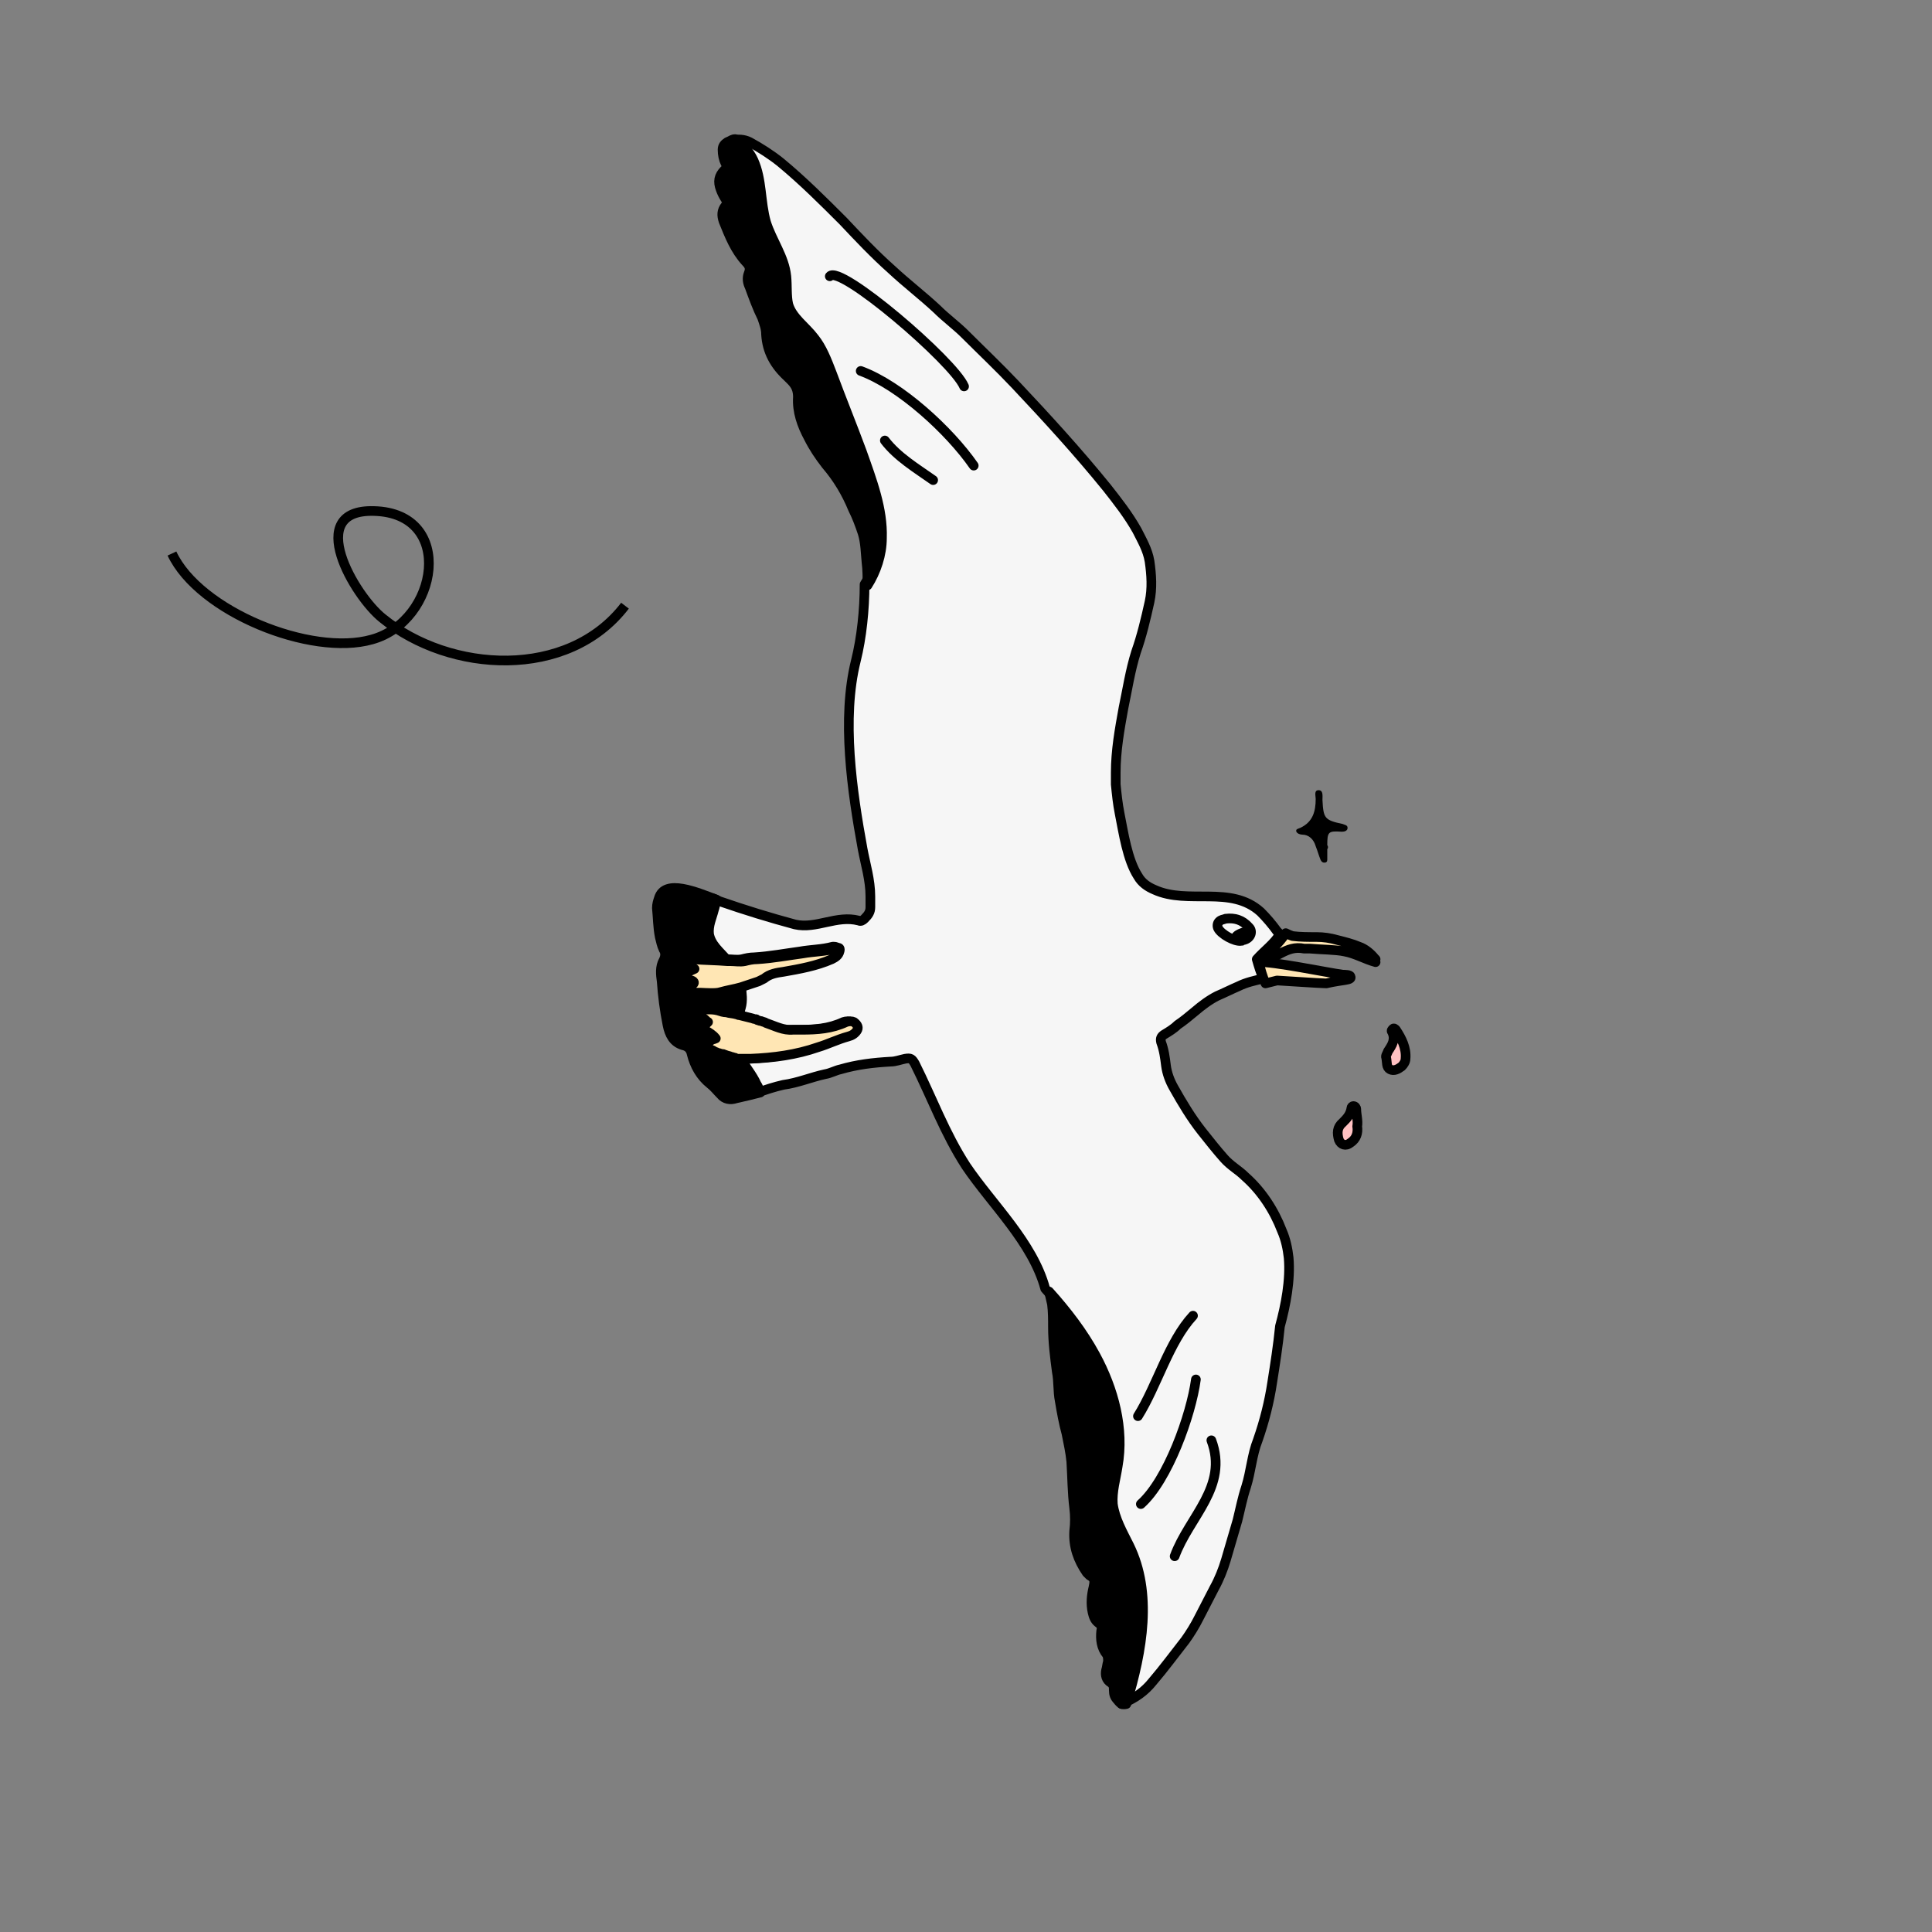 <?xml version="1.0" encoding="utf-8"?>
<!-- Generator: Adobe Illustrator 23.0.3, SVG Export Plug-In . SVG Version: 6.00 Build 0)  -->
<svg version="1.1" id="Calque_1" xmlns="http://www.w3.org/2000/svg" xmlns:xlink="http://www.w3.org/1999/xlink" x="0px" y="0px"
	 viewBox="0 0 200 200" style="enable-background:new 0 0 200 200;" xml:space="preserve">
<rect x="0" y="0" width="200" height="200" fill="#808080" stroke="none"/>
<style type="text/css">
	.st0{fill:#FFC1C2;stroke:#000000;stroke-miterlimit:10;}
	.st1{fill:#F6F6F6;stroke:#000000;stroke-linecap:round;stroke-linejoin:round;stroke-miterlimit:10;}
	.st2{stroke:#000000;stroke-linecap:round;stroke-linejoin:round;stroke-miterlimit:10;}
	.st3{fill:#FFE6B4;stroke:#000000;stroke-linecap:round;stroke-linejoin:round;stroke-miterlimit:10;}
	.st4{fill:none;stroke:#000000;stroke-linecap:round;stroke-linejoin:round;stroke-miterlimit:10;}
	.st5{fill:none;stroke:#000000;stroke-miterlimit:10;}
</style>
<path d="M137.4,87.9c0,0.4,0,0.8,0,1.1c0,0.2-0.1,0.3-0.3,0.3s-0.3-0.1-0.4-0.3c-0.2-0.5-0.3-0.9-0.5-1.4c-0.2-0.7-0.7-1.2-1.4-1.2
	c-0.2,0-0.5-0.1-0.6-0.3c-0.1-0.3,0.2-0.3,0.4-0.4c1.3-0.6,1.6-1.7,1.6-3c0-0.3-0.2-0.9,0.3-0.9s0.4,0.6,0.4,1
	c0.1,1.9,0.2,2.1,2.1,2.5c0.2,0.1,0.5,0.1,0.5,0.4s-0.3,0.4-0.6,0.4c-1.4-0.1-1.5,0-1.5,1.4C137.5,87.6,137.5,87.8,137.4,87.9
	C137.5,87.9,137.5,87.9,137.4,87.9z"/>
<path class="st0" d="M143.5,109.5c-0.1-0.2,0.1-0.4,0.2-0.7c0.4-0.6,0.8-1.2,0.4-2c-0.1-0.1,0-0.2,0.1-0.3c0.1-0.1,0.2,0,0.3,0.1
	c0.6,0.9,1.1,1.9,1,3c0,0.3-0.2,0.6-0.4,0.8c-0.4,0.3-0.8,0.5-1.2,0.3C143.5,110.5,143.6,110,143.5,109.5z"/>
<path class="st0" d="M140.5,116.6c0.1,0.7-0.1,1.3-0.7,1.7c-0.5,0.4-1,0.2-1.2-0.3c-0.2-0.7-0.2-1.3,0.4-1.8
	c0.4-0.4,0.8-0.8,0.9-1.5c0-0.1,0.1-0.2,0.2-0.2c0.2,0,0.3,0.2,0.3,0.3C140.4,115.4,140.6,116,140.5,116.6z"/>
<path class="st1" d="M133.4,130.2c-0.1-0.9-0.3-1.9-0.7-2.8c-0.8-2.1-2.1-4.1-3.8-5.6c-0.7-0.7-1.5-1.1-2.2-1.9
	c-0.8-0.9-1.5-1.8-2.3-2.8c-1.1-1.4-2-2.9-2.9-4.5c-0.4-0.7-0.7-1.5-0.8-2.3c-0.1-0.8-0.2-1.6-0.5-2.4c-0.1-0.4,0-0.6,0.3-0.8
	c0.5-0.3,1-0.6,1.4-1c0.6-0.4,1.2-0.9,1.8-1.4c0.7-0.6,1.5-1.2,2.3-1.6c0.7-0.3,1.5-0.7,2.2-1c0.8-0.4,1.7-0.6,2.6-0.8
	c-0.3-0.6-0.5-1.3-0.7-2l0,0l0,0c0.8-0.9,1.8-1.6,2.4-2.6c-0.1-0.1-0.2-0.2-0.3-0.3c-0.5-0.7-1.1-1.4-1.7-2c-3.1-2.8-7.5-0.7-11-2.3
	c-0.7-0.3-1.3-0.7-1.7-1.4c-1.1-1.7-1.5-4.5-1.9-6.5c-0.2-1-0.3-2-0.4-3c0-0.4,0-0.8,0-1.2c0-2.3,0.4-4.5,0.8-6.7
	c0.4-1.9,0.7-3.9,1.3-5.8c0.6-1.7,1-3.4,1.4-5.2c0.3-1.4,0.2-2.8,0-4.2c-0.2-1.2-0.8-2.2-1.3-3.2c-0.9-1.6-2-3-3.1-4.4
	c-3-3.7-6.2-7.2-9.5-10.7c-1.7-1.8-3.5-3.5-5.2-5.2c-0.9-0.9-2-1.7-2.9-2.6c-1.5-1.4-3.2-2.7-4.7-4.1c-1.8-1.6-3.4-3.3-5-5
	c-2.1-2.1-4.2-4.2-6.5-6.1c-1-0.8-2.1-1.5-3.2-2.1c-0.6-0.3-1.2-0.3-1.8-0.2c0.8,0.6,1.5,1.3,1.9,2.2c0.9,2,0.7,4.3,1.3,6.4
	c0.6,1.9,1.9,3.6,2.1,5.6c0.1,1,0,2,0.2,2.9c0.4,1.4,1.8,2.3,2.7,3.5c0.8,1,1.3,2.3,1.8,3.6c1,2.7,2.1,5.4,3.1,8.1
	c1.1,2.8,2.2,5.8,2.1,8.8c0,1.7-0.6,3.5-1.5,4.9c0,2.6-0.3,5.5-0.9,7.9c-1.5,6-0.4,13.5,0.7,19.5c0.3,1.6,0.8,3.2,0.8,4.9
	c0,0.4,0,0.8,0,1.1c0,0.5-0.2,0.8-0.6,1.2c-0.2,0.2-0.4,0.3-0.6,0.2c-2.3-0.6-4.4,0.9-6.6,0.4c-2.6-0.7-5.2-1.5-7.8-2.4
	c-0.2-0.1-0.4-0.2-0.7-0.3c0,0.4-0.1,0.8-0.2,1.1c-0.2,0.8-0.6,1.6-0.5,2.5c0.2,1.1,1.1,1.8,1.9,2.7c0.1,0,0.2,0,0.3,0
	c0.5,0,1,0.1,1.5,0c0.4-0.1,0.8-0.2,1.3-0.2c1.6-0.1,3.2-0.4,4.7-0.6c1.1-0.2,2.3-0.2,3.4-0.5c0,0,0,0,0.1,0c0.3,0,0.5,0.1,0.4,0.4
	c-0.1,0.4-0.4,0.6-0.8,0.8c-1.6,0.7-3.3,1-5,1.3c-0.7,0.1-1.4,0.2-2,0.7c-0.2,0.1-0.4,0.2-0.6,0.3c-0.6,0.2-1.2,0.4-1.8,0.6
	c0.1,0.7,0.2,1.5,0,2.2c-0.1,0.3-0.1,0.5-0.2,0.8c0.4,0.1,0.8,0.2,1.2,0.3c0.1,0,0.2,0.1,0.4,0.1c0.1,0,0.1,0,0.2,0.1
	c0.1,0,0.2,0.1,0.4,0.1c0.2,0.1,0.4,0.1,0.5,0.2c0.9,0.3,1.8,0.8,2.8,0.7c0.3,0,0.6,0,0.9,0c1.6,0,3.1-0.1,4.6-0.8
	c0.3-0.1,0.6-0.1,0.8,0c0.4,0.2,0.5,0.5,0.2,0.9c-0.2,0.3-0.5,0.5-0.9,0.6c-1.1,0.3-2.1,0.8-3.1,1.1c-2.3,0.8-4.6,1.1-7,1.2
	c-0.2,0-0.4,0-0.6,0c-0.1,0-0.2,0-0.3,0c0.5,0.9,1.2,1.7,1.6,2.6c0.1,0.3,0.3,0.6,0.4,0.9c0.9-0.3,1.8-0.6,2.7-0.8
	c1.5-0.2,2.9-0.8,4.3-1.1c0.6-0.1,1.1-0.4,1.6-0.5c1.7-0.5,3.4-0.7,5.2-0.8c0.5,0,1-0.2,1.5-0.3c0.6-0.1,0.7,0,1,0.5
	c1.8,3.6,3.1,7.2,5.3,10.6c2.7,4,6.9,7.9,8.2,12.7c1.8,2,3.5,4.2,4.8,6.6c1.9,3.5,3,7.6,2.3,11.5c-0.2,1.3-0.6,2.6-0.5,3.9
	c0.2,1.5,1,2.9,1.7,4.3c2.3,5.2,1.3,11.1-0.4,16.7c0.1,0,0.2-0.1,0.2-0.1c1.2-0.5,2.2-1.2,3-2.2c1.2-1.4,2.3-2.9,3.4-4.3
	c0.5-0.7,1-1.5,1.4-2.3c0.5-1,1.1-2.1,1.6-3.1c0.5-0.9,0.9-1.9,1.2-2.9c0.4-1.4,0.8-2.7,1.2-4.1c0.3-1.2,0.5-2.3,0.9-3.5
	c0.5-1.6,0.6-3.3,1.2-4.8c0.7-2,1.2-4,1.5-6c0.3-1.9,0.6-3.8,0.8-5.8C133.1,135.1,133.6,132.5,133.4,130.2z"/>
<path class="st2" d="M78.7,113.1c-0.4,0.1-0.8,0.2-1.2,0.3c-0.4,0.1-0.9,0.2-1.3,0.3c-0.6,0.2-1.2,0.1-1.6-0.4
	c-0.4-0.4-0.7-0.8-1.1-1.1c-1-0.8-1.6-1.9-1.9-3.1c-0.1-0.5-0.4-0.8-0.9-0.9c-1-0.3-1.4-1.1-1.6-2.1c-0.3-1.5-0.5-3-0.6-4.5
	c-0.1-0.7-0.2-1.5,0.2-2.2c0.2-0.4,0.2-0.8,0-1.1c-0.2-0.4-0.3-0.9-0.4-1.3c-0.2-1-0.2-2-0.3-3c0-0.4,0.1-0.7,0.2-1
	c0.6-2.1,4-0.6,5.9,0.1c0,0.4-0.1,0.8-0.2,1.1c-0.2,0.8-0.6,1.6-0.5,2.5c0.2,1.1,1.1,1.8,1.9,2.7c-1.2-0.1-2.4-0.1-3.6-0.2
	c-0.1,0-0.2,0-0.3,0c-0.2,0-0.4,0.1-0.4,0.3c0,0.2,0.1,0.3,0.3,0.3c0.2,0.1,0.3,0.2,0.6,0.4c-0.4,0.2-0.7,0.3-1,0.5
	c-0.1,0.1-0.2,0.2-0.2,0.3c0,0.1,0.1,0.2,0.2,0.2c0.2,0.1,0.5,0.1,0.7,0.2s0.3,0.2,0.1,0.4c-0.2,0.1-0.4,0.2-0.6,0.4
	c-0.1,0.1-0.2,0.2-0.2,0.3c0,0.2,0.2,0.2,0.3,0.2c0.1,0,0.2,0,0.3,0c0.7-0.1,1.4,0,2.1,0c0.3,0,0.7,0,1-0.1c0.7-0.1,1.4-0.3,2.1-0.5
	c0.1,0.7,0.2,1.5,0,2.2c-0.1,0.3-0.1,0.5-0.2,0.8c-0.1,0-0.2-0.1-0.4-0.1c-0.3-0.1-0.7-0.2-1-0.2c-0.3-0.1-0.6-0.1-0.9-0.2
	s-0.7-0.1-1.1-0.1c-0.3,0-0.6,0-0.7,0.3s0.2,0.4,0.3,0.6c0.2,0.2,0.3,0.3,0.5,0.4c0,0,0,0.1-0.1,0.1c-0.3,0-0.6,0-0.6,0.3
	s0.3,0.4,0.5,0.5c0.3,0.2,0.7,0.4,1,0.8c-0.2,0.1-0.4,0.2-0.5,0.2c-0.4,0.2-0.4,0.6-0.1,0.9c0.1,0.1,0.3,0.2,0.4,0.2
	c0.1,0.1,0.3,0.1,0.4,0.2s0.2,0.1,0.4,0.1h0.1c0.1,0,0.2,0.1,0.3,0.1c0.2,0.1,0.4,0.1,0.6,0.2c0.1,0,0.3,0.1,0.4,0.1s0.2,0,0.3,0.1
	c0.1,0,0.2,0,0.4,0c0.5,0.9,1.2,1.7,1.6,2.6C78.5,112.5,78.6,112.8,78.7,113.1z"/>
<path class="st2" d="M91.3,55.7c0,1.7-0.6,3.5-1.5,4.9c0-0.8,0-1.6-0.1-2.4c-0.1-1-0.1-2-0.4-3c-0.3-0.9-0.6-1.7-1-2.5
	c-0.7-1.7-1.6-3.2-2.8-4.6c-0.7-0.9-1.3-1.8-1.8-2.8c-0.7-1.3-1.2-2.7-1.1-4.2c0-0.7-0.2-1.2-0.7-1.7c-0.1-0.1-0.3-0.3-0.4-0.4
	c-1.3-1.2-2.1-2.6-2.2-4.4c0-0.6-0.2-1.1-0.4-1.7c-0.5-1-0.9-2.1-1.3-3.2c-0.2-0.4-0.3-0.9-0.1-1.4c0.2-0.5,0.1-0.8-0.3-1.2
	c-1.1-1.2-1.7-2.7-2.3-4.2c-0.2-0.6-0.2-1.1,0.2-1.6c0.2-0.2,0.2-0.4,0-0.7c-0.2-0.3-0.4-0.7-0.5-1c-0.3-0.8-0.2-1.4,0.4-2
	c0.3-0.2,0.3-0.4,0.1-0.7c-0.2-0.4-0.3-0.9-0.3-1.4c0-0.4,0.2-0.6,0.5-0.8c0.3-0.1,0.5-0.3,0.8-0.3c0.8,0.6,1.5,1.3,1.9,2.2
	c0.9,2,0.7,4.3,1.3,6.4c0.6,1.9,1.9,3.6,2.1,5.6c0.1,1,0,2,0.2,2.9c0.4,1.4,1.8,2.3,2.7,3.5c0.8,1,1.3,2.3,1.8,3.6
	c1,2.7,2.1,5.4,3.1,8.1C90.3,49.8,91.4,52.7,91.3,55.7z"/>
<path class="st3" d="M88.7,106.7c-0.2,0.3-0.5,0.5-0.9,0.6c-1.1,0.3-2.1,0.8-3.1,1.1c-2.3,0.8-4.6,1.1-7,1.2c-0.2,0-0.4,0-0.6,0
	c-0.1,0-0.2,0-0.3,0c-0.1,0-0.2,0-0.4,0c-0.1,0-0.2,0-0.3-0.1c-0.1,0-0.3-0.1-0.4-0.1c-0.2-0.1-0.4-0.1-0.6-0.2
	c-0.1,0-0.2-0.1-0.3-0.1h-0.1c-0.1,0-0.2-0.1-0.4-0.1c-0.1-0.1-0.3-0.1-0.4-0.2s-0.3-0.1-0.4-0.2c-0.4-0.3-0.3-0.6,0.1-0.9
	c0.1-0.1,0.3-0.1,0.5-0.2c-0.3-0.4-0.7-0.6-1-0.8c-0.2-0.1-0.5-0.2-0.5-0.5c0.1-0.4,0.4-0.3,0.6-0.3c0,0,0-0.1,0.1-0.1
	c-0.2-0.1-0.3-0.3-0.5-0.4c-0.2-0.2-0.4-0.3-0.3-0.6c0.1-0.3,0.4-0.3,0.7-0.3c0.4,0,0.7,0,1.1,0.1c0.3,0.1,0.6,0.2,0.9,0.2
	c0.3,0.1,0.7,0.1,1,0.2c0.1,0,0.2,0.1,0.4,0.1c0.4,0.1,0.8,0.2,1.2,0.3c0.1,0,0.2,0.1,0.4,0.1c0.1,0,0.1,0,0.2,0.1
	c0.1,0,0.2,0.1,0.4,0.1c0.2,0.1,0.4,0.1,0.5,0.2c0.9,0.3,1.8,0.8,2.8,0.7c0.3,0,0.6,0,0.9,0c1.6,0,3.1-0.1,4.6-0.8
	c0.3-0.1,0.6-0.1,0.8,0C88.8,106.1,88.9,106.4,88.7,106.7z"/>
<path class="st3" d="M86.9,98.5c-0.1,0.4-0.4,0.6-0.8,0.8c-1.6,0.7-3.3,1-5,1.3c-0.7,0.1-1.4,0.2-2,0.7c-0.2,0.1-0.4,0.2-0.6,0.3
	c-0.6,0.2-1.2,0.4-1.8,0.6c-0.7,0.2-1.4,0.3-2.1,0.5c-0.3,0.1-0.7,0.1-1,0.1c-0.7,0-1.4-0.1-2.1,0c-0.1,0-0.2,0-0.3,0
	c-0.1,0-0.3,0-0.3-0.2s0.1-0.3,0.2-0.3c0.2-0.1,0.4-0.2,0.6-0.4c0.2-0.1,0.2-0.3-0.1-0.4c-0.2-0.1-0.5-0.1-0.7-0.2
	c-0.1,0-0.2-0.1-0.2-0.2c0-0.2,0.1-0.3,0.2-0.3c0.3-0.2,0.6-0.3,1-0.5c-0.3-0.2-0.5-0.3-0.6-0.4S71,99.7,71,99.6
	c0-0.2,0.2-0.3,0.4-0.3c0.1,0,0.2,0,0.3,0c1.2,0.1,2.4,0.1,3.6,0.2c0.1,0,0.2,0,0.3,0c0.5,0,1,0.1,1.5,0c0.4-0.1,0.8-0.2,1.3-0.2
	c1.6-0.1,3.2-0.4,4.7-0.6c1.1-0.2,2.3-0.2,3.4-0.5c0,0,0,0,0.1,0C86.9,98,87,98.2,86.9,98.5z"/>
<path class="st2" d="M116.6,176.4c-0.4,0.1-0.6,0-0.9-0.4c-0.3-0.3-0.4-0.6-0.4-1c0-0.3,0-0.6-0.3-0.8c-0.5-0.3-0.6-0.8-0.5-1.3
	c0.1-0.3,0.1-0.6,0.2-0.9c0-0.2,0-0.5-0.1-0.7c-0.6-0.7-0.7-1.6-0.6-2.5c0.1-0.3,0-0.6-0.3-0.8c-0.4-0.3-0.5-0.7-0.6-1.1
	c-0.2-0.9-0.1-1.8,0.1-2.6c0.1-0.5,0.2-0.9-0.4-1.2c-0.1-0.1-0.2-0.2-0.3-0.3c-0.9-1.3-1.4-2.7-1.3-4.3c0.1-0.8,0.1-1.6,0-2.4
	c-0.2-1.6-0.2-3.2-0.3-4.8c-0.1-1-0.3-1.9-0.5-2.9c-0.3-1.1-0.5-2.2-0.7-3.4c-0.2-1-0.1-2-0.3-3c-0.2-1.5-0.4-3.1-0.4-4.6
	c0-0.8,0-1.6-0.1-2.4c-0.1-0.4-0.2-0.9-0.3-1.3c1.8,2,3.5,4.2,4.8,6.6c1.9,3.5,3,7.6,2.3,11.5c-0.2,1.3-0.6,2.6-0.5,3.9
	c0.2,1.5,1,2.9,1.7,4.3C119.3,164.9,118.3,170.8,116.6,176.4z"/>
<g>
	<path class="st4" d="M85.9,28.6c1-1.3,12.8,8.8,13.9,11.4"/>
	<path class="st4" d="M89.1,38.4c4.1,1.5,9.2,6.2,11.7,9.8"/>
	<path class="st4" d="M91.6,45.6c1.3,1.7,3.3,2.9,5,4.1"/>
</g>
<path class="st4" d="M125.4,149.1c1.8,4.8-2.3,7.9-3.8,12"/>
<path class="st4" d="M123.8,142.8c-0.5,3.7-2.9,10.4-5.7,12.9"/>
<path class="st4" d="M123.5,136.2c-2.5,2.7-3.7,7.2-5.7,10.4"/>
<path class="st3" d="M139.8,101.1c0.2,0.4-0.8,0.3-2.5,0.7c-0.6,0-4.9-0.3-5.1-0.3c-0.4,0.1-0.8,0.2-1.2,0.3
	c-0.3-0.7-0.5-1.4-0.7-2.2l0,0l0,0c1.4-0.1,7.2,1.1,8.7,1.3C139.2,100.9,139.8,100.9,139.8,101.1z"/>
<path class="st3" d="M142.4,99.6c-1.1-0.3-2.1-0.9-3.2-1.1c-0.9-0.2-2.5-0.2-3.6-0.3c-0.2,0-0.4,0-0.6,0c-1.9-0.4-2.9,1.2-4.6,1.3
	c0.9-0.9,2-1.8,2.7-2.9c0.2,0.1,0.4,0.2,0.7,0.3c0.8,0.1,1.6,0.1,2.5,0.1l0,0l0,0c0.7,0,1.4,0.1,2.1,0.3c0.8,0.2,1.6,0.4,2.3,0.7
	c0.6,0.2,1.2,0.7,1.6,1.2l0.1,0.1C142.3,99.5,142.4,99.6,142.4,99.6z"/>
<path class="st5" d="M128.8,97.3c-0.1,0-0.2,0-0.3,0.1c-0.7,0.1-2.1-0.7-2.4-1.3c-0.1-0.2-0.1-0.5,0.1-0.7s0.4-0.2,0.7-0.3
	c0.9-0.1,1.7,0.1,2.4,0.9C129.7,96.4,129.5,97.1,128.8,97.3z"/>
<path class="st4" d="M128,97.1c0.3,0.2,0.7,0.1,1-0.1c0.1-0.1,0.2-0.2,0.1-0.4c-0.1-0.1-0.2-0.1-0.3-0.1c-0.3,0.1-0.6,0.2-0.8,0.4
	c0.1,0.1,0.3,0.2,0.5,0.1s0.3-0.2,0.4-0.3"/>
<path class="st5" d="M17.8,57.3c2.8,6,14.4,10.7,20.7,8.9c6.9-1.9,8.7-13.1,0.2-13.3c-7.3-0.2-2,8.8,0.9,11.1
	c7,5.7,19.2,6.4,25.1-1.3"/>
</svg>
